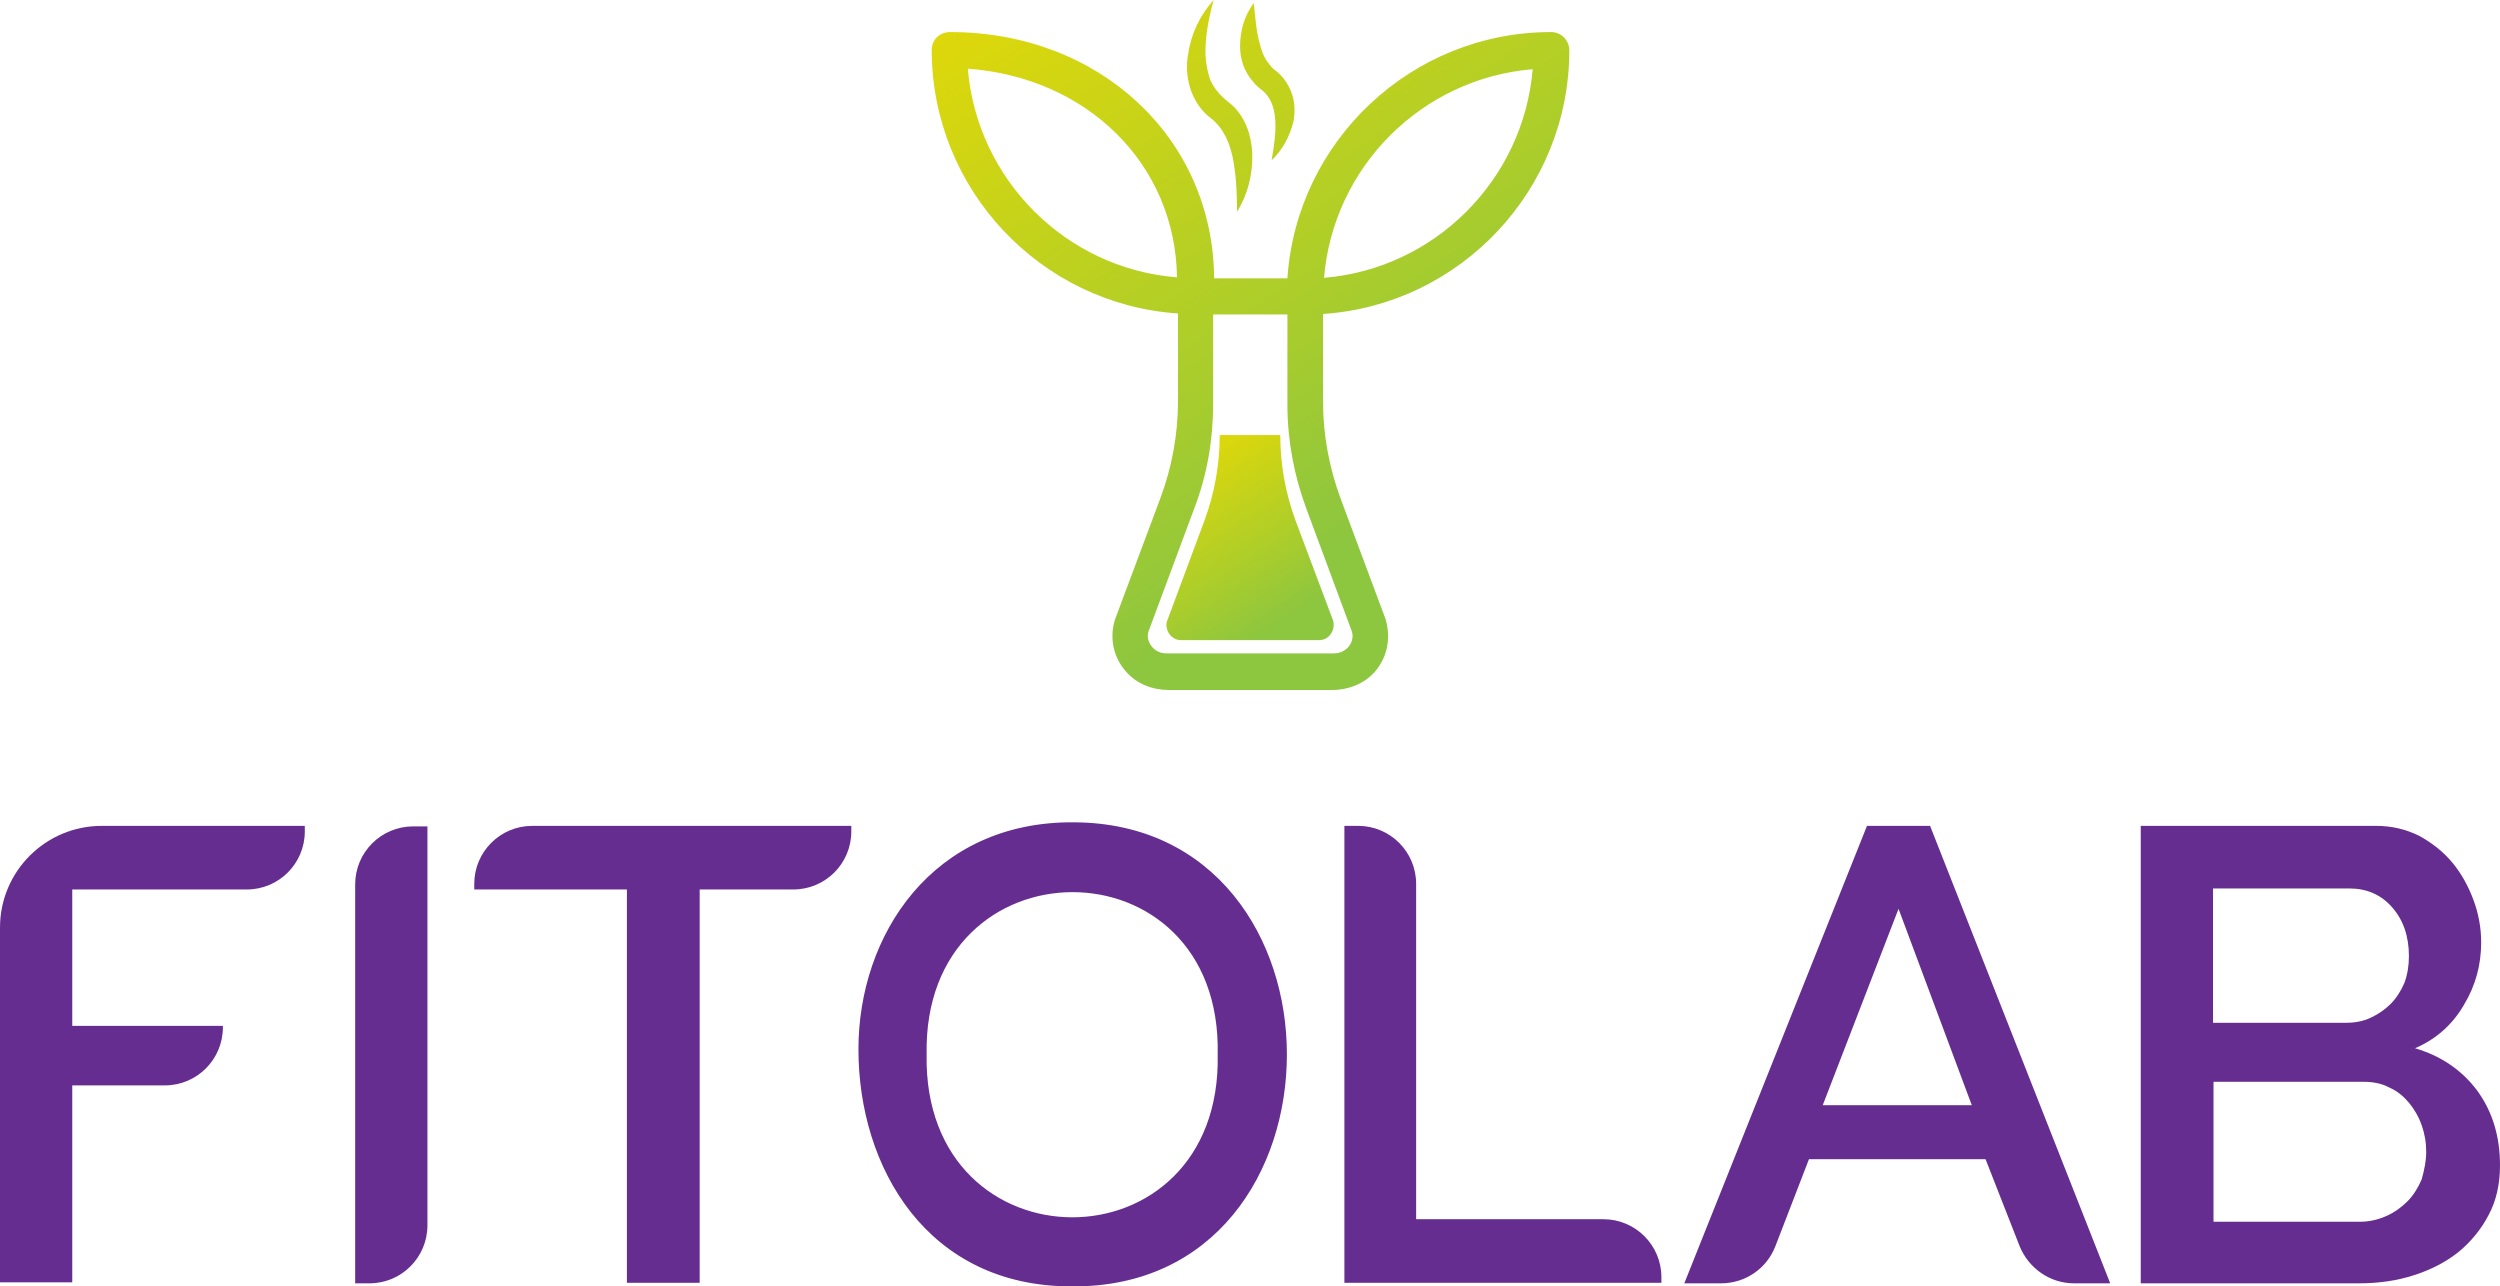 <?xml version="1.0" encoding="utf-8"?>
<!-- Generator: Adobe Illustrator 25.0.1, SVG Export Plug-In . SVG Version: 6.00 Build 0)  -->
<svg version="1.1" id="Layer_1" xmlns="http://www.w3.org/2000/svg" xmlns:xlink="http://www.w3.org/1999/xlink" x="0px" y="0px"
	 viewBox="0 0 491.3 252.8" style="enable-background:new 0 0 491.3 252.8;" xml:space="preserve">
<style type="text/css">
	.st0{fill:#662D91;}
	.st1{fill:url(#XMLID_2_);}
	.st2{fill:url(#XMLID_3_);}
	.st3{fill:url(#XMLID_4_);}
	.st4{fill:url(#XMLID_5_);}
</style>
<g id="XMLID_344_">
	<path id="XMLID_361_" class="st0" d="M0,252.2v-69.9c0-11.1,9-20,20-20h39.9v1.1c0,6.3-5.1,11.4-11.4,11.4H14.2v26.8h29.6v0.3
		c0,6.3-5.1,11.4-11.4,11.4H14.2v38.7H0z"/>
	<path id="XMLID_359_" class="st0" d="M69.8,252.2v-78.4c0-6.3,5.1-11.4,11.4-11.4H84v78.4c0,6.3-5.1,11.4-11.4,11.4H69.8z"/>
	<path id="XMLID_357_" class="st0" d="M155.9,174.8h-18.4v77.3h-14.3v-77.3h-30v-1.1c0-6.3,5.1-11.4,11.4-11.4h62.7v1.1
		C167.3,169.7,162.2,174.8,155.9,174.8z"/>
	<path id="XMLID_354_" class="st0" d="M210.7,252.8c-28.5,0.1-42-23.4-42-46.6c0-22.5,14.6-44.8,42.3-44.6
		c27.9,0.1,41.9,22.9,41.9,45.6C252.9,230.2,238.8,253,210.7,252.8z M182.1,207.2c-0.8,42.7,58.1,42.7,57.2,0
		C240.2,164.6,181.3,164.8,182.1,207.2z"/>
	<path id="XMLID_352_" class="st0" d="M264.2,252.2v-89.9h2.7c6.3,0,11.4,5.1,11.4,11.4v65.9h36.8c6.3,0,11.4,5.1,11.4,11.4v1.1
		H264.2z"/>
	<path id="XMLID_349_" class="st0" d="M366.9,162.3h12.4l35.4,89.9h-7.1c-4.7,0-8.9-2.9-10.7-7.3l-6.7-17.1h-34.7l-6.6,17.1
		c-1.7,4.4-5.9,7.3-10.7,7.3h-7.2L366.9,162.3z M387.5,217.2l-14.4-38.6l-14.9,38.6H387.5z"/>
	<path id="XMLID_345_" class="st0" d="M491.3,229c0,3.6-0.7,6.9-2.2,9.7c-1.5,2.9-3.5,5.3-5.9,7.3c-2.5,2-5.4,3.5-8.8,4.6
		c-3.4,1.1-7,1.6-10.8,1.6h-42.9v-89.9H467c3.1,0,5.9,0.7,8.5,2c2.5,1.4,4.7,3.1,6.5,5.3c1.8,2.2,3.1,4.6,4.1,7.3
		c1,2.7,1.5,5.5,1.5,8.3c0,4.4-1.1,8.5-3.4,12.3c-2.2,3.8-5.4,6.7-9.6,8.5c5.1,1.5,9.2,4.3,12.2,8.3
		C489.8,218.4,491.3,223.3,491.3,229z M434.9,174.6V201h26.1c1.8,0,3.4-0.3,4.9-1c1.5-0.7,2.8-1.6,3.9-2.7c1.1-1.1,2-2.5,2.7-4.1
		c0.6-1.6,0.9-3.4,0.9-5.3c0-3.9-1.1-7.1-3.3-9.6c-2.2-2.5-5-3.7-8.4-3.7H434.9z M476.8,226.4c0-1.9-0.3-3.6-0.9-5.3
		c-0.6-1.7-1.5-3.2-2.5-4.4c-1.1-1.3-2.3-2.3-3.9-3c-1.5-0.8-3.2-1.1-4.9-1.1h-29.6v27.5h28.7c1.9,0,3.6-0.4,5.2-1.1
		c1.6-0.7,3-1.7,4.2-2.9c1.2-1.2,2.1-2.7,2.8-4.3C476.4,230,476.8,228.2,476.8,226.4z"/>
</g>
<g id="XMLID_94_">
	<g id="XMLID_96_">
		<linearGradient id="XMLID_2_" gradientUnits="userSpaceOnUse" x1="195.028" y1="-39.594" x2="308.19" y2="139.046">
			<stop  offset="0" style="stop-color:#EDDB00"/>
			<stop  offset="0.182" style="stop-color:#DBD70C"/>
			<stop  offset="0.547" style="stop-color:#ABCD2B"/>
			<stop  offset="0.756" style="stop-color:#8DC63F"/>
		</linearGradient>
		<path id="XMLID_99_" class="st1" d="M261.8,135.6l-32.1,0c-3.2,0-6.3-1.2-8.4-3.6c-2.5-2.8-3.3-6.6-2.2-10.2l8.9-23.8
			c2.3-6.1,3.5-12.6,3.5-19.2l0-17.2c-27-1.8-48.4-24.4-48.4-51.8c0-2,1.6-3.5,3.6-3.5c29.4,0,51.7,20.8,51.9,48.4H253
			c1.8-27,24.4-48.4,51.8-48.4c2,0,3.6,1.6,3.6,3.6c0,27.4-21.4,50-48.4,51.8v17.2c0,6.5,1.2,13,3.5,19.2l8.8,23.6
			c1.1,3.8,0.3,7.5-2.1,10.3C268.1,134.4,264.9,135.6,261.8,135.6z M238.4,61.8l0,17.7c0,7-1.2,13.9-3.7,20.4l-9,24.2
			c-0.3,0.9-0.1,2,0.6,2.9c0.7,0.9,1.7,1.4,2.9,1.4h33c1.1,0,2.2-0.5,2.9-1.4c0.7-0.9,0.9-2.1,0.5-3.1l-8.9-24
			c-2.4-6.5-3.7-13.4-3.7-20.4V61.8H238.4z M190.2,13.5c1.8,21.8,19.3,39.3,41.1,41C231,32.2,213.6,15.2,190.2,13.5z M301.2,13.6
			c-21.8,1.8-39.2,19.2-41,41C282,52.8,299.4,35.3,301.2,13.6z"/>
		<linearGradient id="XMLID_3_" gradientUnits="userSpaceOnUse" x1="200.377" y1="-42.988" x2="313.558" y2="135.682">
			<stop  offset="0" style="stop-color:#EDDB00"/>
			<stop  offset="0.182" style="stop-color:#DBD70C"/>
			<stop  offset="0.547" style="stop-color:#ABCD2B"/>
			<stop  offset="0.756" style="stop-color:#8DC63F"/>
		</linearGradient>
		<path id="XMLID_98_" class="st2" d="M238.5,0c-1,3.7-1.7,7.4-1.6,10.8c0.1,1.7,0.4,3.3,0.9,4.8c0.6,1.4,1.5,2.6,2.6,3.6
			c0.4,0.4,1.5,1.2,2.3,2c0.8,0.9,1.4,1.8,1.9,2.8c1,2,1.4,4.2,1.5,6.2c0.1,4.1-0.9,8.1-3,11.4c0-3.9-0.2-7.6-0.9-10.9
			c-0.4-1.7-0.9-3.2-1.7-4.5c-0.4-0.7-0.8-1.3-1.3-1.8c-0.5-0.6-0.9-0.9-1.9-1.7c-1.7-1.5-2.9-3.6-3.5-5.7c-0.6-2.2-0.7-4.3-0.3-6.4
			C234.1,6.5,235.9,2.9,238.5,0z"/>
		<linearGradient id="XMLID_4_" gradientUnits="userSpaceOnUse" x1="207.78" y1="-47.678" x2="320.962" y2="130.993">
			<stop  offset="0" style="stop-color:#EDDB00"/>
			<stop  offset="0.182" style="stop-color:#DBD70C"/>
			<stop  offset="0.547" style="stop-color:#ABCD2B"/>
			<stop  offset="0.756" style="stop-color:#8DC63F"/>
		</linearGradient>
		<path id="XMLID_97_" class="st3" d="M249.9,31.5c0.5-2.9,0.9-5.6,0.7-8.1c-0.2-2.5-1-4.4-2.6-5.7c-0.3-0.2-1.2-0.9-1.7-1.6
			c-0.6-0.7-1.1-1.4-1.5-2.2c-0.8-1.6-1.1-3.3-1.1-4.8c0-3.2,0.9-6.1,2.7-8.5c0.3,3,0.5,5.7,1.2,8.1c0.3,1.2,0.7,2.3,1.3,3.2
			c0.3,0.4,0.6,0.8,0.9,1.2c0.4,0.4,0.6,0.6,1.4,1.2c1.3,1.2,2.3,2.8,2.8,4.5c0.5,1.7,0.5,3.4,0.2,5C253.5,26.8,252,29.5,249.9,31.5
			z"/>
	</g>
	<linearGradient id="XMLID_5_" gradientUnits="userSpaceOnUse" x1="226.217" y1="82.286" x2="259.718" y2="135.171">
		<stop  offset="0" style="stop-color:#EDDB00"/>
		<stop  offset="0.182" style="stop-color:#DBD70C"/>
		<stop  offset="0.547" style="stop-color:#ABCD2B"/>
		<stop  offset="0.756" style="stop-color:#8DC63F"/>
	</linearGradient>
	<path id="XMLID_95_" class="st4" d="M239.7,85.5c0,5.7-1,11.4-3,16.8l-7.4,19.9c-0.2,0.7,0,1.7,0.5,2.4c0.6,0.8,1.4,1.2,2.3,1.2
		h27.1c0.9,0,1.8-0.4,2.3-1.2c0.6-0.8,0.7-1.7,0.5-2.6l-7.4-19.7c-2-5.4-3-11.1-3-16.8L239.7,85.5z"/>
</g>
</svg>

